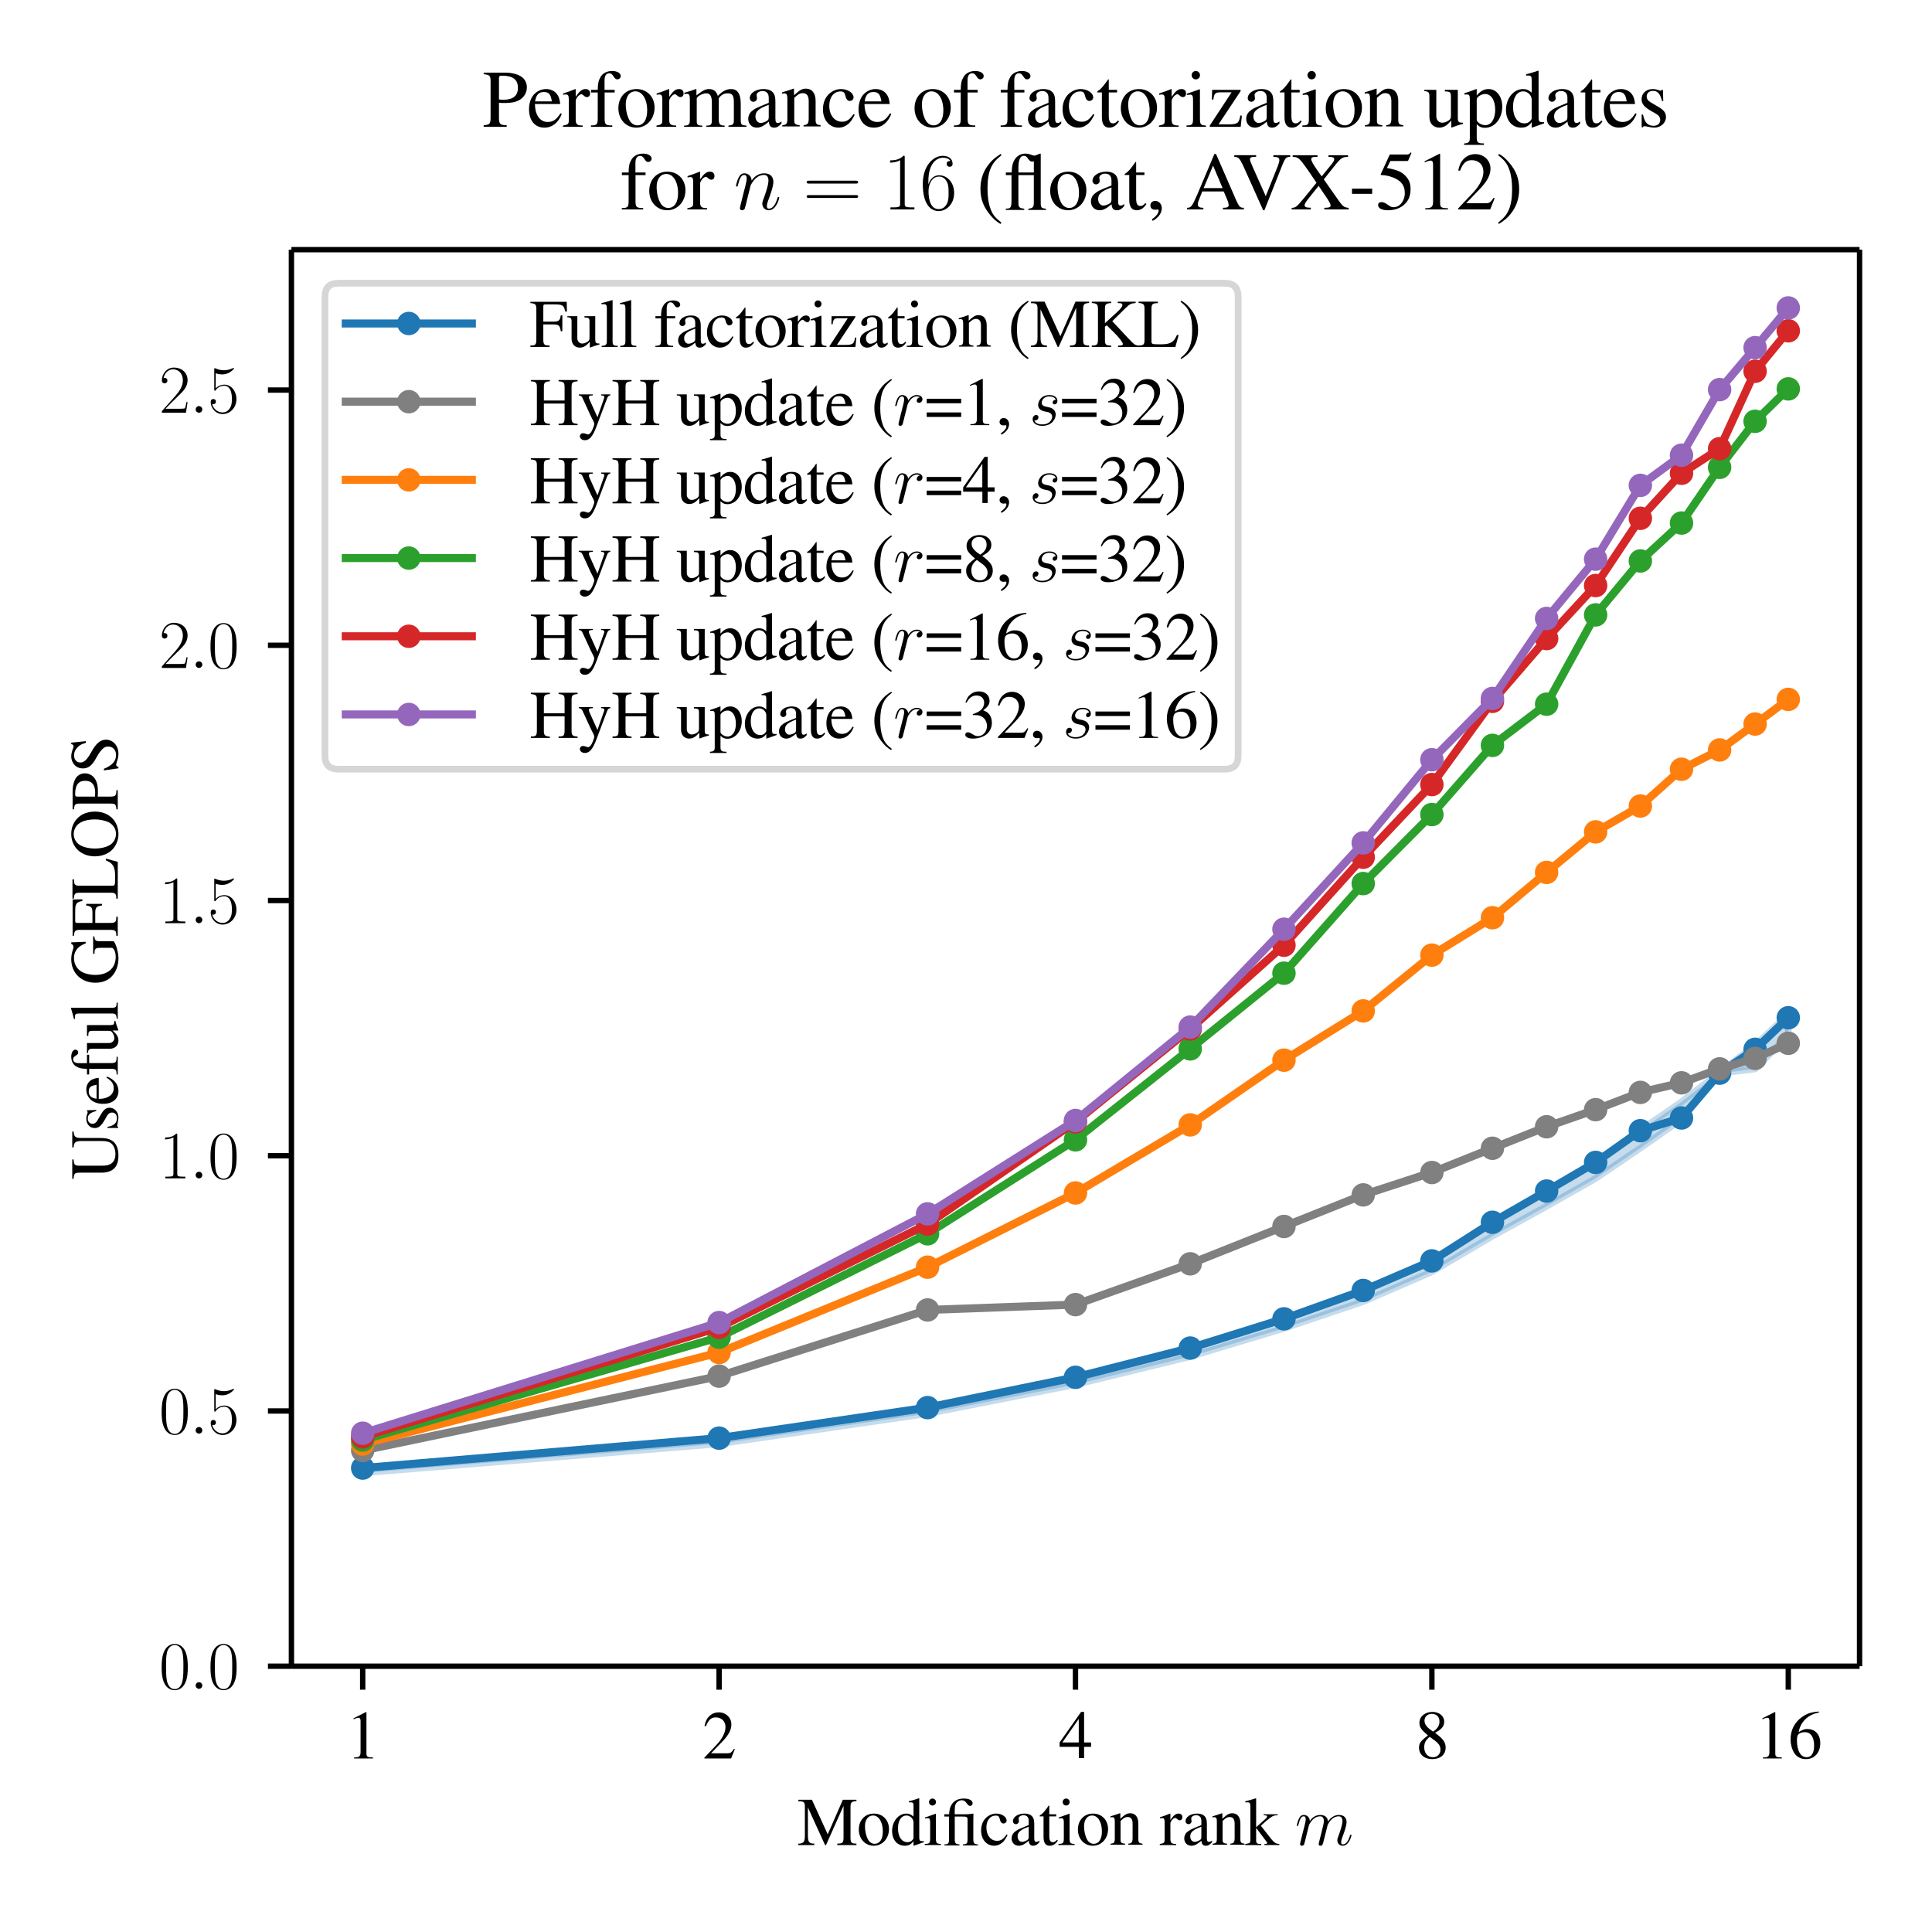 <?xml version="1.0" encoding="UTF-8"?>
<!DOCTYPE svg  PUBLIC '-//W3C//DTD SVG 1.1//EN'  'http://www.w3.org/Graphics/SVG/1.1/DTD/svg11.dtd'>
<svg width="288pt" height="288pt" version="1.1" viewBox="0 0 288 288" xmlns="http://www.w3.org/2000/svg" xmlns:xlink="http://www.w3.org/1999/xlink">
<defs>
<style type="text/css">*{stroke-linejoin: round; stroke-linecap: butt}</style>
</defs>
<path d="m0 288h288v-288h-288z" fill="#fff"/>
<path d="m43.441 248.38h233.76v-211.16h-233.76z" fill="#fff"/>
<defs>
<path id="av" d="m54.067-68.439v-0.76l53.127-4.438 31.077-4.562 22.05-4.534 17.103-4.331 13.974-4.416 11.815-4.261 10.235-4.329 9.028-5.866 8.075-4.595 7.305-4.296 6.669-4.689 6.135-4.241 5.68-4.382 5.288-4.043 4.947-4.59v3.109l-4.947 5.008-5.288 0.64-5.68 6.869-6.135 4.293-6.669 4.521-7.305 4.15-8.075 4.447-9.028 5.321-10.235 4.438-11.815 3.987-13.974 4.211-17.103 4.174-22.05 4.328-31.077 4.506-53.127 4.33z" stroke="#1f77b4" stroke-opacity=".25"/>
</defs>
<g clip-path="url(#h)">
<use y="288" fill="#1f77b4" fill-opacity=".25" stroke="#1f77b4" stroke-opacity=".25" xlink:href="#av"/>
</g>
<defs>
<path id="aa" d="m0 0v3.5" stroke="#000" stroke-width=".8"/>
</defs>
<use x="54.067" y="248.377" stroke="#000000" stroke-width=".8" xlink:href="#aa"/>
<g transform="translate(51.576 262.13) scale(.1 -.1)">
<defs>
<path id="x" transform="scale(.016)" d="m1862 4339-1152-582v-90c77 32 148 58 173 71 115 45 224 70 288 70 135 0 192-97 192-303v-2913c0-213-51-360-153-419-96-57-186-77-455-77v-96h1767v96c-506 0-608 64-608 374v3857l-52 12z"/>
</defs>
<use transform="scale(.996)" xlink:href="#x"/>
</g>
<use x="107.194" y="248.377" stroke="#000000" stroke-width=".8" xlink:href="#aa"/>
<g transform="translate(104.7 262.13) scale(.1 -.1)">
<defs>
<path id="p" transform="scale(.016)" d="m3040 875-83 32c-237-363-320-421-608-421h-1530l1075 1123c570 593 820 1078 820 1576 0 638-519 1128-1184 1128-352 0-685-140-922-395-205-218-301-422-410-875l135-32c256 625 486 829 928 829 537 0 902-364 902-900 0-497-294-1090-832-1658l-1139-1205v-77h2496l352 875z"/>
</defs>
<use transform="scale(.996)" xlink:href="#p"/>
</g>
<use x="160.321" y="248.377" stroke="#000000" stroke-width=".8" xlink:href="#aa"/>
<g transform="translate(157.83 262.13) scale(.1 -.1)">
<defs>
<path id="at" transform="scale(.016)" d="m3021 1497h-653v2855h-282l-2009-2855v-409h1798v-1056h493v1056h653v409zm-1152 0h-1536l1536 2201v-2201z"/>
</defs>
<use transform="scale(.996)" xlink:href="#at"/>
</g>
<use x="213.448" y="248.377" stroke="#000000" stroke-width=".8" xlink:href="#aa"/>
<g transform="translate(210.96 262.13) scale(.1 -.1)">
<defs>
<path id="as" transform="scale(.016)" d="m1856 2400c634 340 858 608 858 1044 0 524-461 908-1101 908-698 0-1216-428-1216-1011 0-416 121-601 793-1190-691-525-832-723-832-1159 0-620 506-1056 1229-1056 768 0 1261 423 1261 1082 0 493-218 806-992 1382zm-115-659c467-333 621-563 621-921 0-416-288-704-704-704-487 0-813 371-813 928 0 409 141 678 512 979l384-282zm-71 775c-569 371-800 665-800 1024 0 371 288 633 692 633 435 0 710-281 710-723 0-365-179-653-544-896-32-19-32-19-58-38z"/>
</defs>
<use transform="scale(.996)" xlink:href="#as"/>
</g>
<use x="266.575" y="248.377" stroke="#000000" stroke-width=".8" xlink:href="#aa"/>
<g transform="translate(261.59 262.13) scale(.1 -.1)">
<defs>
<path id="aj" transform="scale(.016)" d="m2854 4391c-729-64-1100-186-1568-512-691-493-1068-1223-1068-2077 0-554 172-1114 448-1432 243-281 588-434 985-434 794 0 1344 605 1344 1485 0 815-467 1331-1203 1331-282 0-416-45-819-288 173 967 889 1658 1894 1824l-13 103zm-1305-1933c550 0 870-458 870-1254 0-700-249-1088-697-1088-564 0-909 598-909 1584 0 325 51 503 179 599 134 101 333 159 557 159z"/>
</defs>
<use transform="scale(.996)" xlink:href="#x"/>
<use transform="translate(49.813) scale(.996)" xlink:href="#aj"/>
</g>
<g transform="translate(118.87 275.04) scale(.1 -.1)">
<defs>
<path id="ap" transform="scale(.016)" d="m4314 3667v-2916c0-534-77-617-583-617v-134h1792v134c-467 0-557 89-557 547v2855c0 457 84 541 557 579v122h-1273l-1415-3233-1478 3233h-1267v-141c524 0 608-77 608-546v-2607c0-661-90-784-621-822v-121h1504v134c-493 0-602 148-602 797v2589l1607-3520h89l1639 3667z"/>
<path id="j" transform="scale(.016)" d="m1600 2944c-832 0-1414-614-1414-1498 0-864 595-1510 1401-1510 807 0 1421 678 1421 1562 0 838-589 1446-1408 1446zm-83-179c537 0 915-615 915-1491 0-724-288-1159-768-1159-250 0-486 154-621 410-179 333-281 781-281 1235 0 608 300 1005 755 1005z"/>
<path id="o" transform="scale(.016)" d="m2202-64 940 333v96h-147c-230 0-281 70-281 366v3633l-32 13c-308-109-532-173-941-281v-102c51 6 89 6 141 6 236 0 294-64 294-328v-1003c-243 205-416 275-672 275-736 0-1331-723-1331-1632 0-819 480-1376 1184-1376 358 0 601 128 819 429v-410l26-19zm-26 717c0-45-45-122-109-192-115-128-275-192-461-192-531 0-883 512-883 1299 0 723 314 1197 800 1197 339 0 653-301 653-640v-1472z"/>
<path id="v" transform="scale(.016)" d="m1120 2929-992-350v-95l51 6c77 12 160 19 218 19 153 0 211-103 211-384v-1485c0-461-64-531-506-531v-109h1517v96c-422 32-473 95-473 554v2260l-26 19zm-301 1423c-173 0-320-147-320-326s141-327 320-327c186 0 333 141 333 327 0 179-147 326-333 326z"/>
<path id="bj" transform="scale(.016)" d="m198 2669h436v-2103c0-418-71-502-429-502v-102h1408v96c-359 26-442 117-442 474v2137h551c614 0 646-19 646-364v-1714c0-442-45-501-442-533v-96h1408v96c-358 32-428 117-428 532v1699c0 142 0 292 12 635l-25 19c-282-44-467-63-723-63h-1005v271c0 278 19 473 51 581 90 271 339 460 627 460 179 0 301-82 455-297 121-169 204-232 313-232 135 0 231 107 231 246 0 266-320 443-813 443-487 0-858-164-1088-474-192-259-263-493-301-998h-442v-211z"/>
<path id="ah" transform="scale(.016)" d="m2547 998c-307-448-537-601-902-601-583 0-992 512-992 1248 0 659 352 1113 870 1113 231 0 314-70 378-307l38-141c51-179 167-294 301-294 166 0 307 122 307 269 0 358-448 659-985 659-314 0-640-128-903-358-320-282-499-717-499-1223 0-832 506-1427 1216-1427 288 0 544 102 774 301 173 153 295 326 487 704l-90 57z"/>
<path id="g" transform="scale(.016)" d="m2829 423c-109-90-186-122-282-122-147 0-192 89-192 371v1248c0 333-32 518-128 672-141 230-416 352-793 352-602 0-1076-314-1076-717 0-147 128-275 276-275 153 0 288 128 288 269 0 25-7 57-13 102-13 58-19 109-19 154 0 173 204 313 460 313 314 0 487-185 487-531v-390c-986-397-1095-448-1370-691-141-128-230-346-230-557 0-403 281-685 672-685 281 0 544 134 934 467 32-333 147-467 410-467 217 0 352 77 576 320v167zm-992 360c0-199-32-257-167-334-153-90-332-148-467-148-224 0-403 219-403 495v26c0 379 262 611 1037 893v-932z"/>
<path id="i" transform="scale(.016)" d="m1632 2880h-646v742c0 64-7 84-45 84-45-58-83-116-128-180-243-352-519-659-621-685-70-47-109-93-109-126 0-20 7-33 26-33h339v-1931c0-539 192-815 570-815 313 0 556 154 768 487l-84 70c-134-160-243-224-384-224-236 0-332 174-332 578v1835h646v198z"/>
<path id="ac" transform="scale(.016)" d="m102 2579c39 19 103 26 173 26 179 0 237-96 237-410v-1587c0-365-70-454-397-480v-96h1357v96c-326 26-422 102-422 333v1798c307 288 448 365 659 365 313 0 467-198 467-621v-1337c0-404-83-512-403-538v-96h1331v96c-314 32-390 109-390 422v1466c0 602-282 960-756 960-294 0-492-109-928-518v505l-44 13c-314-115-532-186-884-288v-109z"/>
<path id="t" transform="scale(.016)" d="m45 2496c89 19 147 26 224 26 160 0 217-103 217-384v-1600c0-320-44-365-454-442v-96h1536v102c-435 0-544 97-544 463v1448c0 206 275 528 448 528 38 0 96-32 166-96 103-90 173-128 256-128 154 0 250 109 250 288 0 211-134 339-352 339-269 0-454-147-768-601v588l-32 13c-339-141-570-223-947-345v-103z"/>
<path id="ax" transform="scale(.016)" d="m45 3987c83 7 141 13 205 13 211 0 275-83 275-390v-3085c0-333-19-352-480-429v-96h1497v102h-128c-256 0-352 91-352 317v1187l896-1191 20-26c12-19 25-38 44-58 52-64 71-102 71-133 0-58-58-96-135-96h-121v-102h1395v102c-282 0-480 123-749 451l-979 1252 186 173c454 422 851 716 1036 768 96 25 186 38 295 38h51v96h-1306v-96c250 0 320-26 320-115 0-51-57-141-147-218l-877-781v2688l-25 13c-243-77-429-128-800-230l-192-51v-103z"/>
<path id="bn" transform="scale(.016)" d="m1318 1871c13 39 173 358 410 562 166 153 384 256 634 256 256 0 345-192 345-447 0-39 0-166-77-467l-160-657c-51-192-172-665-185-735-26-96-64-262-64-287 0-90 70-160 166-160 192 0 224 147 282 377l384 1526c13 51 345 850 1049 850 256 0 346-192 346-447 0-358-250-1054-390-1437-58-154-90-237-90-352 0-287 198-517 506-517 595 0 819 939 819 977 0 32-26 58-64 58-58 0-64-19-96-128-147-511-384-779-640-779-64 0-167 0-167 205 0 167 77 371 103 441 115 308 403 1063 403 1435 0 383-224 671-710 671-429 0-775-242-1031-619-19 345-230 619-710 619-570 0-871-401-986-561-19 363-281 561-563 561-186 0-333-89-454-332-116-230-205-619-205-645 0-25 25-57 70-57 51 0 58 6 96 153 96 377 218 754 474 754 147 0 198-103 198-294 0-141-64-390-109-588l-179-689c-25-122-96-409-128-524-45-166-115-466-115-498 0-90 70-160 166-160 77 0 167 38 218 134 13 32 70 256 102 383l141 575 211 843z"/>
</defs>
<use transform="scale(.996)" xlink:href="#ap"/>
<use transform="translate(88.567) scale(.996)" xlink:href="#j"/>
<use transform="translate(138.38) scale(.996)" xlink:href="#o"/>
<use transform="translate(188.19) scale(.996)" xlink:href="#v"/>
<use transform="translate(215.89) scale(.996)" xlink:href="#bj"/>
<use transform="translate(271.28) scale(.996)" xlink:href="#ah"/>
<use transform="translate(315.51) scale(.996)" xlink:href="#g"/>
<use transform="translate(359.75) scale(.996)" xlink:href="#i"/>
<use transform="translate(387.44) scale(.996)" xlink:href="#v"/>
<use transform="translate(415.14) scale(.996)" xlink:href="#j"/>
<use transform="translate(464.95) scale(.996)" xlink:href="#ac"/>
<use transform="translate(539.67) scale(.996)" xlink:href="#t"/>
<use transform="translate(572.85) scale(.996)" xlink:href="#g"/>
<use transform="translate(617.08) scale(.996)" xlink:href="#ac"/>
<use transform="translate(666.89) scale(.996)" xlink:href="#ax"/>
<use transform="translate(741.61) scale(.996)" xlink:href="#bn"/>
</g>
<defs>
<path id="s" d="m0 0h-3.5" stroke="#000" stroke-width=".8"/>
</defs>
<use x="43.441" y="248.377" stroke="#000000" stroke-width=".8" xlink:href="#s"/>
<g transform="translate(23.711 251.75) scale(.1 -.1)">
<defs>
<path id="ae" transform="scale(.016)" d="m2688 2025c0 391-6 1055-275 1566-237 448-615 607-947 607-308 0-698-140-941-601-256-479-282-1073-282-1572 0-364 7-919 205-1406 275-658 768-747 1018-747 294 0 742 121 1004 728 192 442 218 959 218 1425zm-1222-2051c-410 0-653 351-743 838-70 376-70 926-70 1284 0 492 0 901 83 1291 122 542 480 709 730 709 262 0 601-173 723-696 83-364 89-793 89-1304 0-416 0-927-76-1304-135-697-512-818-736-818z"/>
<path id="z" transform="scale(.016)" d="m1178 307c0 185-154 312-308 312-185 0-313-153-313-306 0-185 153-313 307-313 186 0 314 153 314 307z"/>
</defs>
<use transform="scale(.996)" xlink:href="#ae"/>
<use transform="translate(45.69) scale(.996)" xlink:href="#z"/>
<use transform="translate(72.788) scale(.996)" xlink:href="#ae"/>
</g>
<use x="43.441" y="210.331" stroke="#000000" stroke-width=".8" xlink:href="#s"/>
<g transform="translate(23.711 213.71) scale(.1 -.1)">
<defs>
<path id="ak" transform="scale(.016)" d="m730 3692c64-26 326-108 595-108 595 0 921 327 1107 516 0 57 0 92-38 92-7 0-20 0-71-29-224-105-486-190-806-190-192 0-480 26-794 166-70 32-83 32-89 32-32 0-39-7-39-134v-1834c0-114 0-146 64-146 32 0 45 13 77 57 205 287 486 408 806 408 224 0 704-140 704-1233 0-204 0-574-192-868-160-262-409-396-684-396-423 0-852 295-967 789 26-7 77-19 103-19 83 0 243 45 243 243 0 172-122 242-243 242-148 0-244-90-244-269 0-557 442-1139 1120-1139 660 0 1287 568 1287 1392 0 766-499 1360-1120 1360-327 0-602-121-819-350v1418z"/>
</defs>
<use transform="scale(.996)" xlink:href="#ae"/>
<use transform="translate(45.69) scale(.996)" xlink:href="#z"/>
<use transform="translate(72.788) scale(.996)" xlink:href="#ak"/>
</g>
<use x="43.441" y="172.285" stroke="#000000" stroke-width=".8" xlink:href="#s"/>
<g transform="translate(23.711 175.66) scale(.1 -.1)">
<defs>
<path id="al" transform="scale(.016)" d="m1702 4058c0 134-6 134-96 134-249-276-627-365-985-365-19 0-51 0-58-19-6-13-6-26-6-160 198 0 531 38 787 191v-3378c0-225-13-301-563-301h-192v-160h934 935v160h-192c-551 0-564 70-564 298v3600z"/>
</defs>
<use transform="scale(.996)" xlink:href="#al"/>
<use transform="translate(45.69) scale(.996)" xlink:href="#z"/>
<use transform="translate(72.788) scale(.996)" xlink:href="#ae"/>
</g>
<use x="43.441" y="134.238" stroke="#000000" stroke-width=".8" xlink:href="#s"/>
<g transform="translate(23.711 137.62) scale(.1 -.1)">
<use transform="scale(.996)" xlink:href="#al"/>
<use transform="translate(45.69) scale(.996)" xlink:href="#z"/>
<use transform="translate(72.788) scale(.996)" xlink:href="#ak"/>
</g>
<use x="43.441" y="96.192" stroke="#000000" stroke-width=".8" xlink:href="#s"/>
<g transform="translate(23.711 99.569) scale(.1 -.1)">
<defs>
<path id="au" transform="scale(.016)" d="m2669 989h-115c-64-453-116-530-141-569-32-51-493-51-583-51h-1228c230 250 678 703 1222 1228 390 370 845 805 845 1438 0 755-602 1189-1274 1189-704 0-1133-620-1133-1194 0-250 186-282 263-282 64 0 256 39 256 262 0 197-167 254-256 254-39 0-77-6-103-19 122 545 493 813 884 813 556 0 921-441 921-1023 0-556-326-1035-691-1451l-1274-1438v-146h2253l154 989z"/>
</defs>
<use transform="scale(.996)" xlink:href="#au"/>
<use transform="translate(45.69) scale(.996)" xlink:href="#z"/>
<use transform="translate(72.788) scale(.996)" xlink:href="#ae"/>
</g>
<use x="43.441" y="58.146" stroke="#000000" stroke-width=".8" xlink:href="#s"/>
<g transform="translate(23.711 61.523) scale(.1 -.1)">
<use transform="scale(.996)" xlink:href="#au"/>
<use transform="translate(45.69) scale(.996)" xlink:href="#z"/>
<use transform="translate(72.788) scale(.996)" xlink:href="#ak"/>
</g>
<g transform="translate(17.555 175.87) rotate(-90) scale(.1 -.1)">
<defs>
<path id="ba" transform="scale(.016)" d="m3910 3317c0 652 77 754 602 818v121h-1485v-121c499-38 602-179 602-818v-1725c0-434-45-677-147-869-173-307-583-505-1063-505-454 0-768 154-941 453-115 205-160 442-160 844v2045c0 460 71 530 583 575v121h-1811v-121c505-38 576-109 576-575v-1994c0-1106 518-1630 1606-1630 698 0 1178 224 1427 659 154 268 211 562 211 1055v1667z"/>
<path id="an" transform="scale(.016)" d="m2016 2010-26 870h-70l-13-13c-57-45-64-51-89-51-39 0-103 13-173 45-141 54-282 83-448 83-506 0-871-328-871-790 0-358 205-615 749-923l371-211c224-128 333-283 333-481 0-283-205-462-531-462-218 0-416 82-538 221-134 157-192 302-275 662h-102v-999h83c45 72 70 87 147 87 58 0 147-13 295-50 179-37 352-62 467-62 493 0 902 372 902 821 0 320-153 532-537 763l-692 410c-179 103-275 264-275 437 0 257 199 436 493 436 365 0 557-220 704-793h96z"/>
<path id="m" transform="scale(.016)" d="m2611 1053c-307-489-582-675-992-675-365 0-640 186-825 552-116 244-160 456-173 849h1971c-51 414-115 598-275 802-192 230-487 363-819 363-320 0-621-115-864-333-301-262-474-717-474-1241 0-884 461-1434 1197-1434 608 0 1088 379 1357 1072l-103 45zm-1977 931c70 495 288 730 678 730s544-179 627-730h-1305z"/>
<path id="w" transform="scale(.016)" d="m1978 2880h-788v731c0 367 122 562 365 562 135 0 224-63 339-246 103-164 180-227 288-227 148 0 269 114 269 259 0 229-281 393-665 393-397 0-736-171-903-461-166-278-217-506-224-1011h-525v-205h525v-2019c0-471-70-547-531-547v-109h1664v109c-525 0-595 71-595 552v2014h781v205z"/>
<path id="n" transform="scale(.016)" d="m3066 320h-32c-295 0-365 70-365 365v2195h-1011v-122c396 0 473-64 473-383v-1500c0-178-32-268-121-338-173-140-372-217-564-217-249 0-454 217-454 485v2075h-934v-102c307 0 396-96 396-391v-1617c0-507 308-834 775-834 237 0 486 102 659 275l275 275v-531l26-13c320 128 550 199 877 288v90z"/>
<path id="ai" transform="scale(.016)" d="m122 4e3h38 198c205 0 269-90 269-390v-3053c0-346-89-429-493-461v-96h1511v109c-403 0-480 64-480 419v3843l-26 13c-333-109-576-173-1017-281v-103z"/>
<path id="be" transform="scale(.016)" d="m4538 2304h-1632v-128c275 0 352-19 428-71 96-58 135-207 135-484v-1047c0-207-391-382-851-382-1044 0-1684 730-1684 1920 0 602 180 1184 461 1498 282 314 679 486 1114 486 358 0 672-121 921-352 192-179 295-352 455-742h147l-51 1350h-141c-38-121-154-211-288-211-64 0-166 19-282 64-288 96-582 147-870 147-1280 0-2195-940-2195-2246 0-627 173-1107 531-1485 429-441 1043-685 1747-685 551 0 1351 224 1607 449v1309c0 379 76 463 448 495v115z"/>
<path id="ar" transform="scale(.016)" d="m3066 1472v1485h-148c-76-496-192-589-704-589h-928v1398c0 177 32 215 205 215h871c723 0 864-95 972-667h160l-19 910h-3398v-122c473-38 557-128 557-577v-2776c0-532-71-615-557-615v-134h1792v134c-493 0-583 91-583 558v1414h928c519 0 628-99 704-634h148z"/>
<path id="aq" transform="scale(.016)" d="m3667 1114c-109-244-198-391-294-500-224-249-576-364-1107-364h-429c-467 0-551 38-551 263v3037c0 457 90 546 596 546v141h-1805v-122c473-38 557-129 557-579v-2855c0-451-90-547-557-547v-134h3443l307 1114h-160z"/>
<path id="bc" transform="scale(.016)" d="m2310 4352c-1222 0-2092-921-2092-2208 0-601 204-1184 550-1555 371-403 941-653 1504-653 1261 0 2131 896 2131 2183 0 633-185 1177-537 1561-404 442-941 672-1556 672zm0-230c295 0 589-115 820-320 345-314 544-915 544-1677 0-377-84-819-212-1152-57-160-166-320-313-467-224-224-512-339-851-339-295 0-583 115-807 313-333 295-544 941-544 1652 0 652 179 1273 448 1574 250 275 563 416 915 416z"/>
<path id="ao" transform="scale(.016)" d="m1293 1875c166-19 275-19 441-19 500 0 845 63 1120 216 384 202 615 588 615 1006 0 266-90 506-263 690-256 279-812 456-1414 456h-1690v-122c474-51 538-115 538-574v-2762c0-536-51-600-538-644v-122h1792v128c-505 0-601 90-601 565v1182zm0 1897c0 171 45 215 217 215 864 0 1261-297 1261-947 0-612-377-928-1113-928-128 0-218 7-365 19v1641z"/>
<path id="bb" transform="scale(.016)" d="m2861 4352h-135c-25-147-96-217-204-217-64 0-173 25-282 77-237 89-474 140-678 140-276 0-557-108-768-294-224-199-340-468-340-802 0-513 282-871 999-1250 461-243 793-507 953-750 58-83 90-218 90-372 0-430-320-724-787-724-570 0-973 353-1293 1136h-147l192-1360h141c6 121 83 211 179 211 70 0 179-25 301-68 243-93 499-143 755-143 736 0 1305 506 1305 1165 0 525-352 941-1196 1395-672 372-941 653-941 999 0 352 269 595 665 595 288 0 557-122 781-352 199-205 288-371 391-749h160l-141 1363z"/>
</defs>
<use transform="scale(.996)" xlink:href="#ba"/>
<use transform="translate(71.93) scale(.996)" xlink:href="#an"/>
<use transform="translate(110.68) scale(.996)" xlink:href="#m"/>
<use transform="translate(154.92) scale(.996)" xlink:href="#w"/>
<use transform="translate(188.09) scale(.996)" xlink:href="#n"/>
<use transform="translate(237.91) scale(.996)" xlink:href="#ai"/>
<use transform="translate(290.51) scale(.996)" xlink:href="#be"/>
<use transform="translate(362.44) scale(.996)" xlink:href="#ar"/>
<use transform="translate(417.83) scale(.996)" xlink:href="#aq"/>
<use transform="translate(478.7) scale(.996)" xlink:href="#bc"/>
<use transform="translate(550.63) scale(.996)" xlink:href="#ao"/>
<use transform="translate(606.02) scale(.996)" xlink:href="#bb"/>
</g>
<path d="m54.067 218.84 53.127-4.461 31.077-4.551 22.05-4.515 17.103-4.36 13.974-4.355 11.815-4.23 10.235-4.41 9.028-5.756 8.075-4.656 7.305-4.269 6.669-4.726 6.135-1.899 5.68-6.68 5.288-3.553 4.947-4.705" clip-path="url(#h)" fill="none" stroke="#1f77b4" stroke-linecap="square" stroke-width="1.2"/>
<defs>
<path id="f" d="m0 1.25c0.332 0 0.649-0.132 0.884-0.366 0.234-0.234 0.366-0.552 0.366-0.884s-0.132-0.649-0.366-0.884c-0.234-0.234-0.552-0.366-0.884-0.366s-0.649 0.132-0.884 0.366c-0.234 0.234-0.366 0.552-0.366 0.884s0.132 0.649 0.366 0.884c0.234 0.234 0.552 0.366 0.884 0.366z" stroke="#1f77b4"/>
</defs>
<g clip-path="url(#h)" fill="#1f77b4" stroke="#1f77b4">
<use x="54.067" y="218.841" xlink:href="#f"/>
<use x="107.194" y="214.38" xlink:href="#f"/>
<use x="138.271" y="209.829" xlink:href="#f"/>
<use x="160.321" y="205.314" xlink:href="#f"/>
<use x="177.424" y="200.954" xlink:href="#f"/>
<use x="191.398" y="196.598" xlink:href="#f"/>
<use x="203.213" y="192.368" xlink:href="#f"/>
<use x="213.448" y="187.958" xlink:href="#f"/>
<use x="222.475" y="182.202" xlink:href="#f"/>
<use x="230.551" y="177.546" xlink:href="#f"/>
<use x="237.856" y="173.277" xlink:href="#f"/>
<use x="244.525" y="168.551" xlink:href="#f"/>
<use x="250.66" y="166.652" xlink:href="#f"/>
<use x="256.34" y="159.972" xlink:href="#f"/>
<use x="261.628" y="156.42" xlink:href="#f"/>
<use x="266.575" y="151.715" xlink:href="#f"/>
</g>
<path d="m54.067 216.22 53.127-11.088 31.077-9.864 22.05-0.796 17.103-6.083 13.974-5.565 11.815-4.708 10.235-3.337 9.028-3.613 8.075-3.207 7.305-2.548 6.669-2.572 6.135-1.429 5.68-2.082 5.288-1.56 4.947-2.252" clip-path="url(#h)" fill="none" stroke="#808080" stroke-linecap="square" stroke-width="1.2"/>
<defs>
<path id="c" d="m0 1.25c0.332 0 0.649-0.132 0.884-0.366 0.234-0.234 0.366-0.552 0.366-0.884s-0.132-0.649-0.366-0.884c-0.234-0.234-0.552-0.366-0.884-0.366s-0.649 0.132-0.884 0.366c-0.234 0.234-0.366 0.552-0.366 0.884s0.132 0.649 0.366 0.884c0.234 0.234 0.552 0.366 0.884 0.366z" stroke="#808080"/>
</defs>
<g clip-path="url(#h)" fill="#808080" stroke="#808080">
<use x="54.067" y="216.223" xlink:href="#c"/>
<use x="107.194" y="205.135" xlink:href="#c"/>
<use x="138.271" y="195.271" xlink:href="#c"/>
<use x="160.321" y="194.476" xlink:href="#c"/>
<use x="177.424" y="188.393" xlink:href="#c"/>
<use x="191.398" y="182.828" xlink:href="#c"/>
<use x="203.213" y="178.12" xlink:href="#c"/>
<use x="213.448" y="174.783" xlink:href="#c"/>
<use x="222.475" y="171.17" xlink:href="#c"/>
<use x="230.551" y="167.963" xlink:href="#c"/>
<use x="237.856" y="165.414" xlink:href="#c"/>
<use x="244.525" y="162.843" xlink:href="#c"/>
<use x="250.66" y="161.414" xlink:href="#c"/>
<use x="256.34" y="159.332" xlink:href="#c"/>
<use x="261.628" y="157.772" xlink:href="#c"/>
<use x="266.575" y="155.52" xlink:href="#c"/>
</g>
<path d="m54.067 215.26 53.127-13.641 31.077-12.72 22.05-11.066 17.103-10.147 13.974-9.649 11.815-7.339 10.235-8.32 9.028-5.573 8.075-6.755 7.305-6.044 6.669-3.851 6.135-5.482 5.68-2.878 5.288-3.86 4.947-3.677" clip-path="url(#h)" fill="none" stroke="#ff7f0e" stroke-linecap="square" stroke-width="1.2"/>
<defs>
<path id="b" d="m0 1.25c0.332 0 0.649-0.132 0.884-0.366 0.234-0.234 0.366-0.552 0.366-0.884s-0.132-0.649-0.366-0.884c-0.234-0.234-0.552-0.366-0.884-0.366s-0.649 0.132-0.884 0.366c-0.234 0.234-0.366 0.552-0.366 0.884s0.132 0.649 0.366 0.884c0.234 0.234 0.552 0.366 0.884 0.366z" stroke="#ff7f0e"/>
</defs>
<g clip-path="url(#h)" fill="#ff7f0e" stroke="#ff7f0e">
<use x="54.067" y="215.258" xlink:href="#b"/>
<use x="107.194" y="201.617" xlink:href="#b"/>
<use x="138.271" y="188.897" xlink:href="#b"/>
<use x="160.321" y="177.831" xlink:href="#b"/>
<use x="177.424" y="167.683" xlink:href="#b"/>
<use x="191.398" y="158.035" xlink:href="#b"/>
<use x="203.213" y="150.696" xlink:href="#b"/>
<use x="213.448" y="142.376" xlink:href="#b"/>
<use x="222.475" y="136.803" xlink:href="#b"/>
<use x="230.551" y="130.047" xlink:href="#b"/>
<use x="237.856" y="124.003" xlink:href="#b"/>
<use x="244.525" y="120.152" xlink:href="#b"/>
<use x="250.66" y="114.67" xlink:href="#b"/>
<use x="256.34" y="111.792" xlink:href="#b"/>
<use x="261.628" y="107.932" xlink:href="#b"/>
<use x="266.575" y="104.255" xlink:href="#b"/>
</g>
<path d="m54.067 214.66 53.127-15.322 31.077-15.424 22.05-14.003 17.103-13.56 13.974-11.286 11.815-13.358 10.235-10.291 9.028-10.309 8.075-6.141 7.305-13.309 6.669-8.042 6.135-5.655 5.68-8.3 5.288-6.862 4.947-4.834" clip-path="url(#h)" fill="none" stroke="#2ca02c" stroke-linecap="square" stroke-width="1.2"/>
<defs>
<path id="e" d="m0 1.25c0.332 0 0.649-0.132 0.884-0.366 0.234-0.234 0.366-0.552 0.366-0.884s-0.132-0.649-0.366-0.884c-0.234-0.234-0.552-0.366-0.884-0.366s-0.649 0.132-0.884 0.366c-0.234 0.234-0.366 0.552-0.366 0.884s0.132 0.649 0.366 0.884c0.234 0.234 0.552 0.366 0.884 0.366z" stroke="#2ca02c"/>
</defs>
<g clip-path="url(#h)" fill="#2ca02c" stroke="#2ca02c">
<use x="54.067" y="214.664" xlink:href="#e"/>
<use x="107.194" y="199.342" xlink:href="#e"/>
<use x="138.271" y="183.919" xlink:href="#e"/>
<use x="160.321" y="169.916" xlink:href="#e"/>
<use x="177.424" y="156.356" xlink:href="#e"/>
<use x="191.398" y="145.07" xlink:href="#e"/>
<use x="203.213" y="131.712" xlink:href="#e"/>
<use x="213.448" y="121.421" xlink:href="#e"/>
<use x="222.475" y="111.112" xlink:href="#e"/>
<use x="230.551" y="104.971" xlink:href="#e"/>
<use x="237.856" y="91.662" xlink:href="#e"/>
<use x="244.525" y="83.62" xlink:href="#e"/>
<use x="250.66" y="77.965" xlink:href="#e"/>
<use x="256.34" y="69.666" xlink:href="#e"/>
<use x="261.628" y="62.803" xlink:href="#e"/>
<use x="266.575" y="57.969" xlink:href="#e"/>
</g>
<path d="m54.067 214.2 53.127-16.336 31.077-15.383 22.05-15.245 17.103-13.844 13.974-12.489 11.815-13.119 10.235-10.832 9.028-12.406 8.075-9.357 7.305-7.904 6.669-10.022 6.135-6.712 5.68-3.664 5.288-11.542 4.947-6.031" clip-path="url(#h)" fill="none" stroke="#d62728" stroke-linecap="square" stroke-width="1.2"/>
<defs>
<path id="a" d="m0 1.25c0.332 0 0.649-0.132 0.884-0.366 0.234-0.234 0.366-0.552 0.366-0.884s-0.132-0.649-0.366-0.884c-0.234-0.234-0.552-0.366-0.884-0.366s-0.649 0.132-0.884 0.366c-0.234 0.234-0.366 0.552-0.366 0.884s0.132 0.649 0.366 0.884c0.234 0.234 0.552 0.366 0.884 0.366z" stroke="#d62728"/>
</defs>
<g clip-path="url(#h)" fill="#d62728" stroke="#d62728">
<use x="54.067" y="214.198" xlink:href="#a"/>
<use x="107.194" y="197.863" xlink:href="#a"/>
<use x="138.271" y="182.48" xlink:href="#a"/>
<use x="160.321" y="167.234" xlink:href="#a"/>
<use x="177.424" y="153.39" xlink:href="#a"/>
<use x="191.398" y="140.901" xlink:href="#a"/>
<use x="203.213" y="127.782" xlink:href="#a"/>
<use x="213.448" y="116.95" xlink:href="#a"/>
<use x="222.475" y="104.544" xlink:href="#a"/>
<use x="230.551" y="95.187" xlink:href="#a"/>
<use x="237.856" y="87.283" xlink:href="#a"/>
<use x="244.525" y="77.261" xlink:href="#a"/>
<use x="250.66" y="70.549" xlink:href="#a"/>
<use x="256.34" y="66.885" xlink:href="#a"/>
<use x="261.628" y="55.343" xlink:href="#a"/>
<use x="266.575" y="49.312" xlink:href="#a"/>
</g>
<path d="m54.067 213.65 53.127-16.495 31.077-16.204 22.05-13.919 17.103-13.925 13.974-14.586 11.815-12.871 10.235-12.396 9.028-9.133 8.075-11.927 7.305-8.837 6.669-11.001 6.135-4.498 5.68-9.777 5.288-6.251 4.947-5.922" clip-path="url(#h)" fill="none" stroke="#9467bd" stroke-linecap="square" stroke-width="1.2"/>
<defs>
<path id="d" d="m0 1.25c0.332 0 0.649-0.132 0.884-0.366 0.234-0.234 0.366-0.552 0.366-0.884s-0.132-0.649-0.366-0.884c-0.234-0.234-0.552-0.366-0.884-0.366s-0.649 0.132-0.884 0.366c-0.234 0.234-0.366 0.552-0.366 0.884s0.132 0.649 0.366 0.884c0.234 0.234 0.552 0.366 0.884 0.366z" stroke="#9467bd"/>
</defs>
<g clip-path="url(#h)" fill="#9467bd" stroke="#9467bd">
<use x="54.067" y="213.646" xlink:href="#d"/>
<use x="107.194" y="197.151" xlink:href="#d"/>
<use x="138.271" y="180.947" xlink:href="#d"/>
<use x="160.321" y="167.028" xlink:href="#d"/>
<use x="177.424" y="153.103" xlink:href="#d"/>
<use x="191.398" y="138.517" xlink:href="#d"/>
<use x="203.213" y="125.646" xlink:href="#d"/>
<use x="213.448" y="113.25" xlink:href="#d"/>
<use x="222.475" y="104.117" xlink:href="#d"/>
<use x="230.551" y="92.19" xlink:href="#d"/>
<use x="237.856" y="83.353" xlink:href="#d"/>
<use x="244.525" y="72.352" xlink:href="#d"/>
<use x="250.66" y="67.854" xlink:href="#d"/>
<use x="256.34" y="58.076" xlink:href="#d"/>
<use x="261.628" y="51.825" xlink:href="#d"/>
<use x="266.575" y="45.903" xlink:href="#d"/>
</g>
<path d="m43.441 248.38v-211.16" fill="none" stroke="#000" stroke-linecap="square" stroke-width=".8"/>
<path d="m277.2 248.38v-211.16" fill="none" stroke="#000" stroke-linecap="square" stroke-width=".8"/>
<path d="m43.441 248.38h233.76" fill="none" stroke="#000" stroke-linecap="square" stroke-width=".8"/>
<path d="m43.441 37.22h233.76" fill="none" stroke="#000" stroke-linecap="square" stroke-width=".8"/>
<g transform="translate(71.907 18.905) scale(.12 -.12)">
<defs>
<path id="aw" transform="scale(.016)" d="m122 2547c83 19 134 26 204 26 167 0 224-103 224-411v-1623c0-347-89-443-448-443v-96h1421v96c-339 0-435 70-435 322v1816c0 12 51 76 96 121 160 147 435 256 659 256 282 0 423-226 423-679v-1404c0-361-71-432-436-432v-96h1434v96c-365 0-461 109-461 507v1618c192 275 403 390 698 390 365 0 480-173 480-704v-1350c0-365-51-416-423-461v-96h1402v96l-166 19c-192 0-276 115-276 365v1322c0 757-249 1142-742 1142-371 0-698-166-1043-537-115 364-333 537-679 537-281 0-460-90-992-493v480l-44 13c-327-122-544-192-896-288v-109z"/>
<path id="am" transform="scale(.016)" d="m2675 864-115 26c-64-320-102-423-186-532-89-108-307-166-633-166h-883l1721 2592v96h-2221l-19-755h115c58 467 154 563 538 563h883l-1702-2592v-96h2413l89 864z"/>
<path id="u" transform="scale(.016)" d="m58 2516c57 6 102 6 160 6 217 0 262-64 262-367v-3010c0-334-70-406-448-444v-109h1549v115c-480 0-563 71-563 477v1015c224-212 377-276 646-276 755 0 1344 720 1344 1652 0 797-448 1369-1069 1369-358 0-640-160-921-506v493l-39 13c-345-134-569-218-921-326v-102zm960-380c0 193 358 424 652 424 474 0 788-489 788-1236 0-713-314-1196-775-1196-301 0-665 231-665 424v1584z"/>
</defs>
<use transform="scale(.996)" xlink:href="#ao"/>
<use transform="translate(55.392) scale(.996)" xlink:href="#m"/>
<use transform="translate(99.625) scale(.996)" xlink:href="#t"/>
<use transform="translate(132.8) scale(.996)" xlink:href="#w"/>
<use transform="translate(165.98) scale(.996)" xlink:href="#j"/>
<use transform="translate(215.79) scale(.996)" xlink:href="#t"/>
<use transform="translate(248.96) scale(.996)" xlink:href="#aw"/>
<use transform="translate(326.47) scale(.996)" xlink:href="#g"/>
<use transform="translate(370.71) scale(.996)" xlink:href="#ac"/>
<use transform="translate(420.52) scale(.996)" xlink:href="#ah"/>
<use transform="translate(464.75) scale(.996)" xlink:href="#m"/>
<use transform="translate(533.89) scale(.996)" xlink:href="#j"/>
<use transform="translate(583.71) scale(.996)" xlink:href="#w"/>
<use transform="translate(641.79) scale(.996)" xlink:href="#w"/>
<use transform="translate(673.97) scale(.996)" xlink:href="#g"/>
<use transform="translate(718.2) scale(.996)" xlink:href="#ah"/>
<use transform="translate(762.43) scale(.996)" xlink:href="#i"/>
<use transform="translate(790.13) scale(.996)" xlink:href="#j"/>
<use transform="translate(839.94) scale(.996)" xlink:href="#t"/>
<use transform="translate(873.12) scale(.996)" xlink:href="#v"/>
<use transform="translate(900.81) scale(.996)" xlink:href="#am"/>
<use transform="translate(945.05) scale(.996)" xlink:href="#g"/>
<use transform="translate(989.28) scale(.996)" xlink:href="#i"/>
<use transform="translate(1017) scale(.996)" xlink:href="#v"/>
<use transform="translate(1044.7) scale(.996)" xlink:href="#j"/>
<use transform="translate(1094.5) scale(.996)" xlink:href="#ac"/>
<use transform="translate(1169.2) scale(.996)" xlink:href="#n"/>
<use transform="translate(1219) scale(.996)" xlink:href="#u"/>
<use transform="translate(1268.8) scale(.996)" xlink:href="#o"/>
<use transform="translate(1318.6) scale(.996)" xlink:href="#g"/>
<use transform="translate(1362.9) scale(.996)" xlink:href="#i"/>
<use transform="translate(1390.6) scale(.996)" xlink:href="#m"/>
<use transform="translate(1434.8) scale(.996)" xlink:href="#an"/>
</g>
<g transform="translate(92.447 31.22) scale(.12 -.12)">
<defs>
<path id="bm" transform="scale(.016)" d="m1318 1871c13 39 173 358 410 562 166 153 384 256 634 256 256 0 345-192 345-447 0-364-262-1092-390-1437-58-154-90-237-90-352 0-287 199-517 506-517 595 0 819 939 819 977 0 32-26 58-64 58-58 0-64-19-96-128-147-524-390-779-640-779-64 0-166 0-166 205 0 160 70 352 108 441 128 353 397 1070 397 1435 0 383-224 671-710 671-570 0-871-401-986-561-19 363-281 561-563 561-205 0-346-121-454-338-116-230-205-613-205-639 0-25 25-57 70-57 51 0 58 6 96 153 103 390 218 754 474 754 147 0 198-103 198-294 0-141-64-390-109-588l-179-689c-25-122-96-409-128-524-45-166-115-466-115-498 0-90 70-160 166-160 77 0 167 38 218 134 13 32 70 256 102 383l141 575 211 843z"/>
<path id="bk" transform="scale(.016)" d="m4115 2017c96 0 192 0 192 108 0 115-109 115-217 115h-3578c-109 0-218 0-218-115 0-108 96-108 192-108h3629zm-25-1121c108 0 217 0 217 115 0 108-96 108-192 108h-3629c-96 0-192 0-192-108 0-115 109-115 218-115h3578z"/>
<path id="bl" transform="scale(.016)" d="m678 2176c0 1514 717 1856 1133 1856 135 0 461-23 589-256-102 0-294 0-294-223 0-172 140-230 230-230 58 0 230 25 230 237 0 394-320 619-761 619-762 0-1562-789-1562-2195 0-1731 723-2112 1235-2112 621 0 1210 555 1210 1411 0 798-518 1379-1171 1379-391 0-679-255-839-702v216zm800-2151c-787 0-787 1175-787 1411 0 460 218 1124 813 1124 109 0 422 0 634-440 115-250 115-511 115-831 0-345 0-599-135-855-140-263-345-409-640-409z"/>
<path id="r" transform="scale(.016)" d="m1888 4326c-474-307-666-473-902-768-455-556-679-1196-679-1945 0-813 237-1440 800-2093 263-307 429-448 762-653l77 103c-512 403-692 627-864 1107-154 429-224 915-224 1555 0 672 83 1197 256 1594 179 396 371 627 832 998l-58 102z"/>
<path id="bh" transform="scale(.016)" d="m205 2675h441v-2038c0-293-38-456-128-515-64-45-128-58-313-58v-102h1433v96c-364 39-454 117-454 416v2201h1203v-2168c0-319-96-423-429-449v-96h1376v96c-345 26-409 90-409 424v3857l-32 13c-51-6-122-32-199-70-121-58-211-90-268-90-32 0-96 19-192 51-180 71-365 109-519 109-301 0-595-151-774-398-192-271-256-518-282-1074h-454v-205zm2182 205h-1203v328c0 656 134 971 416 971 141 0 218-50 333-221 121-176 205-232 352-232 45 0 70 12 102 44v-890z"/>
<path id="y" transform="scale(.016)" d="m531-889c429 211 717 601 717 985 0 320-224 570-512 570-224 0-378-147-378-365 0-205 148-326 378-326 38 0 83 6 122 12 44 13 44 13 51 13 51 0 89-38 89-89 0-205-179-442-524-679l57-121z"/>
<path id="bf" transform="scale(.016)" d="m4518 128c-288 0-352 64-576 539l-1593 3653h-128l-1331-3152c-410-937-487-1040-794-1040v-128h1267v128c-307 0-435 84-435 265 0 77 19 167 51 252l295 756h1676l263-623c77-176 121-344 121-436 0-162-108-214-448-214v-128h1632v128zm-3136 1536 736 1752 743-1752h-1479z"/>
<path id="az" transform="scale(.016)" d="m4461 4231h-1312v-135c352 0 467-70 467-250 0-102-45-274-122-466l-940-2347-967 2166c-211 468-262 615-262 711 0 122 89 186 294 186 26 0 96 0 186 13v122h-1703v-135c314 0 404-89 679-657l1574-3503h96l1421 3585c211 505 282 575 589 575v135z"/>
<path id="ay" transform="scale(.016)" d="m4454 4224h-1523v-128c346 0 448-44 448-192 0-96-70-212-256-442l-723-884-269 377c-390 545-544 821-544 962 0 128 96 179 307 179h180v128h-1933v-128c416 0 531-96 1158-989l698-1027-1005-1232c-570-676-602-702-928-727v-121h1491v134c-371 0-486 51-486 200 0 96 96 257 333 552l761 951 608-897c211-313 327-531 327-627 0-115-103-179-320-179-26 0-96 0-173-13v-121h1901v121c-340 38-436 102-711 472l-1229 1748 935 1174c416 503 544 581 953 581v128z"/>
<path id="bi" transform="scale(.016)" d="m250 1619v-403h1574v403h-1574z"/>
<path id="bg" transform="scale(.016)" d="m1158 3776h1255c102 0 128 13 147 58l243 569-57 45c-96-134-160-166-295-166h-1337l-698-1523c-6-13-6-19-6-32 0-32 25-51 76-51 205 0 461-45 724-129 736-238 1075-637 1075-1273 0-618-391-1101-890-1101-128 0-237 45-429 187-204 148-352 212-486 212-186 0-275-77-275-238 0-244 301-398 781-398 537 0 998 174 1318 502 294 290 429 656 429 1145 0 463-122 759-442 1080-281 284-646 431-1401 566l268 547z"/>
<path id="q" transform="scale(.016)" d="m243-1133c474 307 666 474 903 768 454 557 678 1197 678 1946 0 819-237 1440-800 2093-262 307-429 448-762 652l-76-102c512-403 684-627 864-1107 153-429 224-915 224-1555 0-666-84-1197-256-1588-180-403-372-633-832-1004l57-103z"/>
</defs>
<use transform="scale(.996)" xlink:href="#w"/>
<use transform="translate(33.175) scale(.996)" xlink:href="#j"/>
<use transform="translate(82.988) scale(.996)" xlink:href="#t"/>
<use transform="translate(141.07) scale(.996)" xlink:href="#bm"/>
<use transform="translate(226.97) scale(.996)" xlink:href="#bk"/>
<use transform="translate(326.36) scale(.996)" xlink:href="#al"/>
<use transform="translate(372.05) scale(.996)" xlink:href="#bl"/>
<use transform="translate(442.65) scale(.996)" xlink:href="#r"/>
<use transform="translate(475.83) scale(.996)" xlink:href="#bh"/>
<use transform="translate(531.22) scale(.996)" xlink:href="#j"/>
<use transform="translate(581.03) scale(.996)" xlink:href="#g"/>
<use transform="translate(625.26) scale(.996)" xlink:href="#i"/>
<use transform="translate(652.96) scale(.996)" xlink:href="#y"/>
<use transform="translate(702.77) scale(.996)" xlink:href="#bf"/>
<use transform="translate(761.25) scale(.996)" xlink:href="#az"/>
<use transform="translate(833.18) scale(.996)" xlink:href="#ay"/>
<use transform="translate(905.11) scale(.996)" xlink:href="#bi"/>
<use transform="translate(938.29) scale(.996)" xlink:href="#bg"/>
<use transform="translate(988.1) scale(.996)" xlink:href="#x"/>
<use transform="translate(1037.9) scale(.996)" xlink:href="#p"/>
<use transform="translate(1087.7) scale(.996)" xlink:href="#q"/>
</g>
<path d="m50.441 114.66h132.13q2 0 2-2v-68.441q0-2-2-2h-132.13q-2 0-2 2v68.441q0 2 2 2z" fill="#fff" opacity=".8" stroke="#ccc"/>
<path d="m50.941 48.22h10 10" fill="none" stroke="#1f77b4" stroke-linecap="square" stroke-width="1.2"/>
<use x="60.941" y="48.22" fill="#1f77b4" stroke="#1f77b4" xlink:href="#f"/>
<g transform="translate(78.941 51.72) scale(.1 -.1)">
<defs>
<path id="bd" transform="scale(.016)" d="m2643 4109c77-13 141-13 167-13 192 0 268-51 268-179 0-142-147-334-499-660l-1133-1033v1310c0 466 71 537 589 575v122h-1817v-122c499-38 576-121 576-578v-2781c0-533-71-616-576-616v-134h1804v134c-499 0-576 77-576 549v1208l167 135 678-671c487-479 832-933 832-1086 0-90-89-135-269-135-32 0-102 0-179-13v-121h1952v134c-333 0-422 64-1005 682l-1491 1593 1216 1202c435 415 538 466 973 498v122h-1677v-122z"/>
</defs>
<use transform="scale(.996)" xlink:href="#ar"/>
<use transform="translate(55.392) scale(.996)" xlink:href="#n"/>
<use transform="translate(105.2) scale(.996)" xlink:href="#ai"/>
<use transform="translate(132.9) scale(.996)" xlink:href="#ai"/>
<use transform="translate(185.5) scale(.996)" xlink:href="#w"/>
<use transform="translate(217.68) scale(.996)" xlink:href="#g"/>
<use transform="translate(261.91) scale(.996)" xlink:href="#ah"/>
<use transform="translate(306.15) scale(.996)" xlink:href="#i"/>
<use transform="translate(333.84) scale(.996)" xlink:href="#j"/>
<use transform="translate(383.66) scale(.996)" xlink:href="#t"/>
<use transform="translate(416.83) scale(.996)" xlink:href="#v"/>
<use transform="translate(444.53) scale(.996)" xlink:href="#am"/>
<use transform="translate(488.76) scale(.996)" xlink:href="#g"/>
<use transform="translate(532.99) scale(.996)" xlink:href="#i"/>
<use transform="translate(560.69) scale(.996)" xlink:href="#v"/>
<use transform="translate(588.38) scale(.996)" xlink:href="#j"/>
<use transform="translate(638.2) scale(.996)" xlink:href="#ac"/>
<use transform="translate(712.92) scale(.996)" xlink:href="#r"/>
<use transform="translate(746.09) scale(.996)" xlink:href="#ap"/>
<use transform="translate(834.66) scale(.996)" xlink:href="#bd"/>
<use transform="translate(906.59) scale(.996)" xlink:href="#aq"/>
<use transform="translate(967.46) scale(.996)" xlink:href="#q"/>
</g>
<path d="m50.941 59.877h10 10" fill="none" stroke="#808080" stroke-linecap="square" stroke-width="1.2"/>
<use x="60.941" y="59.877" fill="#808080" stroke="#808080" xlink:href="#c"/>
<g transform="translate(78.941 63.377) scale(.1 -.1)">
<defs>
<path id="k" transform="scale(.016)" d="m1338 2304v1229c0 457 70 526 563 571v120h-1779v-120c492-45 563-115 563-577v-2778c0-539-64-615-563-615v-134h1779v121c-480 38-563 121-563 578v1323h1939v-1265c0-546-64-623-563-623v-134h1779v121c-480 38-563 121-563 575v2833c0 460 70 530 563 575v120h-1779v-120c492-45 563-114 563-571v-1229h-1939z"/>
<path id="ab" transform="scale(.016)" d="m3040 2880h-864v-96c205 0 307-58 307-161 0-26-6-64-25-109l-621-1772-736 1635c-39 91-64 175-64 245 0 117 96 162 371 162v96h-1318v-90c166-25 275-96 326-205l730-1580 19-52 96-192c179-321 281-552 281-649 0-96-147-501-256-694-89-167-230-289-320-289-38 0-96 13-160 45-121 45-230 71-339 71-147 0-275-128-275-282 0-211 205-371 474-371 428 0 736 359 1081 1284l986 2619c83 206 153 270 307 289v96z"/>
<path id="ag" transform="scale(.016)" d="m2490 2612c-199-38-301-179-301-319 0-154 121-205 211-205 179 0 326 154 326 345 0 205-198 383-518 383-256 0-550-115-819-504-45 338-301 504-557 504-250 0-378-191-454-332-109-230-205-613-205-645 0-25 25-57 70-57 51 0 58 6 96 153 96 383 218 754 474 754 153 0 198-109 198-294 0-141-64-390-109-588l-179-689c-25-122-96-409-128-524-45-166-115-466-115-498 0-90 70-160 166-160 71 0 192 45 231 173 19 51 256 1015 294 1162 32 140 71 275 103 415 25 89 51 192 70 275 19 57 192 370 352 511 77 70 243 217 506 217 102 0 204-19 288-77z"/>
<path id="l" transform="scale(.016)" d="m3418 2470h-3226v-422h3226v422zm0-1280h-3226v-422h3226v422z"/>
<path id="af" transform="scale(.016)" d="m1459 1280c109-19 282-57 320-64 83-24 371-126 371-433 0-197-179-713-921-713-135 0-615 0-743 366 256-32 384 167 384 309 0 135-89 205-217 205-141 0-327-109-327-398 0-379 384-616 896-616 973 0 1261 715 1261 1048 0 95 0 274-205 478-160 154-313 186-659 256-173 38-448 96-448 383 0 128 115 588 723 588 269 0 532-100 596-321-282 0-295-243-295-249 0-135 122-173 179-173 90 0 269 69 269 335 0 264-243 535-742 535-839 0-1063-656-1063-917 0-485 474-587 621-619z"/>
<path id="ad" transform="scale(.016)" d="m979 2138c378 0 525-13 679-70 396-141 646-506 646-948 0-537-365-953-838-953-173 0-301 45-538 198-192 115-301 160-410 160-147 0-243-89-243-224 0-224 275-365 723-365 493 0 999 167 1300 429 300 263 467 634 467 1063 0 326-103 627-288 825-128 141-250 218-531 339 441 301 601 538 601 884 0 518-409 876-998 876-320 0-602-108-832-313-192-173-288-340-429-724l96-25c262 467 550 678 954 678 416 0 704-281 704-684 0-231-96-461-256-621-192-192-372-288-807-442v-83z"/>
</defs>
<use transform="scale(.996)" xlink:href="#k"/>
<use transform="translate(71.93) scale(.996)" xlink:href="#ab"/>
<use transform="translate(121.74) scale(.996)" xlink:href="#k"/>
<use transform="translate(218.58) scale(.996)" xlink:href="#n"/>
<use transform="translate(268.39) scale(.996)" xlink:href="#u"/>
<use transform="translate(318.21) scale(.996)" xlink:href="#o"/>
<use transform="translate(368.02) scale(.996)" xlink:href="#g"/>
<use transform="translate(412.25) scale(.996)" xlink:href="#i"/>
<use transform="translate(439.95) scale(.996)" xlink:href="#m"/>
<use transform="translate(509.09) scale(.996)" xlink:href="#r"/>
<use transform="translate(542.26) scale(.996)" xlink:href="#ag"/>
<use transform="translate(588.93) scale(.996)" xlink:href="#l"/>
<use transform="translate(645.12) scale(.996)" xlink:href="#x"/>
<use transform="translate(694.94) scale(.996)" xlink:href="#y"/>
<use transform="translate(744.75) scale(.996)" xlink:href="#af"/>
<use transform="translate(790.7) scale(.996)" xlink:href="#l"/>
<use transform="translate(846.89) scale(.996)" xlink:href="#ad"/>
<use transform="translate(896.7) scale(.996)" xlink:href="#p"/>
<use transform="translate(946.51) scale(.996)" xlink:href="#q"/>
</g>
<path d="m50.941 71.534h10 10" fill="none" stroke="#ff7f0e" stroke-linecap="square" stroke-width="1.2"/>
<use x="60.941" y="71.534" fill="#ff7f0e" stroke="#ff7f0e" xlink:href="#b"/>
<g transform="translate(78.941 75.034) scale(.1 -.1)">
<use transform="scale(.996)" xlink:href="#k"/>
<use transform="translate(71.93) scale(.996)" xlink:href="#ab"/>
<use transform="translate(121.74) scale(.996)" xlink:href="#k"/>
<use transform="translate(218.58) scale(.996)" xlink:href="#n"/>
<use transform="translate(268.39) scale(.996)" xlink:href="#u"/>
<use transform="translate(318.21) scale(.996)" xlink:href="#o"/>
<use transform="translate(368.02) scale(.996)" xlink:href="#g"/>
<use transform="translate(412.25) scale(.996)" xlink:href="#i"/>
<use transform="translate(439.95) scale(.996)" xlink:href="#m"/>
<use transform="translate(509.09) scale(.996)" xlink:href="#r"/>
<use transform="translate(542.26) scale(.996)" xlink:href="#ag"/>
<use transform="translate(588.93) scale(.996)" xlink:href="#l"/>
<use transform="translate(645.12) scale(.996)" xlink:href="#at"/>
<use transform="translate(694.94) scale(.996)" xlink:href="#y"/>
<use transform="translate(744.75) scale(.996)" xlink:href="#af"/>
<use transform="translate(790.7) scale(.996)" xlink:href="#l"/>
<use transform="translate(846.89) scale(.996)" xlink:href="#ad"/>
<use transform="translate(896.7) scale(.996)" xlink:href="#p"/>
<use transform="translate(946.51) scale(.996)" xlink:href="#q"/>
</g>
<path d="m50.941 83.191h10 10" fill="none" stroke="#2ca02c" stroke-linecap="square" stroke-width="1.2"/>
<use x="60.941" y="83.191" fill="#2ca02c" stroke="#2ca02c" xlink:href="#e"/>
<g transform="translate(78.941 86.691) scale(.1 -.1)">
<use transform="scale(.996)" xlink:href="#k"/>
<use transform="translate(71.93) scale(.996)" xlink:href="#ab"/>
<use transform="translate(121.74) scale(.996)" xlink:href="#k"/>
<use transform="translate(218.58) scale(.996)" xlink:href="#n"/>
<use transform="translate(268.39) scale(.996)" xlink:href="#u"/>
<use transform="translate(318.21) scale(.996)" xlink:href="#o"/>
<use transform="translate(368.02) scale(.996)" xlink:href="#g"/>
<use transform="translate(412.25) scale(.996)" xlink:href="#i"/>
<use transform="translate(439.95) scale(.996)" xlink:href="#m"/>
<use transform="translate(509.09) scale(.996)" xlink:href="#r"/>
<use transform="translate(542.26) scale(.996)" xlink:href="#ag"/>
<use transform="translate(588.93) scale(.996)" xlink:href="#l"/>
<use transform="translate(645.12) scale(.996)" xlink:href="#as"/>
<use transform="translate(694.94) scale(.996)" xlink:href="#y"/>
<use transform="translate(744.75) scale(.996)" xlink:href="#af"/>
<use transform="translate(790.7) scale(.996)" xlink:href="#l"/>
<use transform="translate(846.89) scale(.996)" xlink:href="#ad"/>
<use transform="translate(896.7) scale(.996)" xlink:href="#p"/>
<use transform="translate(946.51) scale(.996)" xlink:href="#q"/>
</g>
<path d="m50.941 94.848h10 10" fill="none" stroke="#d62728" stroke-linecap="square" stroke-width="1.2"/>
<use x="60.941" y="94.848" fill="#d62728" stroke="#d62728" xlink:href="#a"/>
<g transform="translate(78.941 98.348) scale(.1 -.1)">
<use transform="scale(.996)" xlink:href="#k"/>
<use transform="translate(71.93) scale(.996)" xlink:href="#ab"/>
<use transform="translate(121.74) scale(.996)" xlink:href="#k"/>
<use transform="translate(218.58) scale(.996)" xlink:href="#n"/>
<use transform="translate(268.39) scale(.996)" xlink:href="#u"/>
<use transform="translate(318.21) scale(.996)" xlink:href="#o"/>
<use transform="translate(368.02) scale(.996)" xlink:href="#g"/>
<use transform="translate(412.25) scale(.996)" xlink:href="#i"/>
<use transform="translate(439.95) scale(.996)" xlink:href="#m"/>
<use transform="translate(509.09) scale(.996)" xlink:href="#r"/>
<use transform="translate(542.26) scale(.996)" xlink:href="#ag"/>
<use transform="translate(588.93) scale(.996)" xlink:href="#l"/>
<use transform="translate(645.12) scale(.996)" xlink:href="#x"/>
<use transform="translate(694.94) scale(.996)" xlink:href="#aj"/>
<use transform="translate(744.75) scale(.996)" xlink:href="#y"/>
<use transform="translate(794.56) scale(.996)" xlink:href="#af"/>
<use transform="translate(840.51) scale(.996)" xlink:href="#l"/>
<use transform="translate(896.7) scale(.996)" xlink:href="#ad"/>
<use transform="translate(946.51) scale(.996)" xlink:href="#p"/>
<use transform="translate(996.33) scale(.996)" xlink:href="#q"/>
</g>
<path d="m50.941 106.5h10 10" fill="none" stroke="#9467bd" stroke-linecap="square" stroke-width="1.2"/>
<use x="60.941" y="106.504" fill="#9467bd" stroke="#9467bd" xlink:href="#d"/>
<g transform="translate(78.941 110) scale(.1 -.1)">
<use transform="scale(.996)" xlink:href="#k"/>
<use transform="translate(71.93) scale(.996)" xlink:href="#ab"/>
<use transform="translate(121.74) scale(.996)" xlink:href="#k"/>
<use transform="translate(218.58) scale(.996)" xlink:href="#n"/>
<use transform="translate(268.39) scale(.996)" xlink:href="#u"/>
<use transform="translate(318.21) scale(.996)" xlink:href="#o"/>
<use transform="translate(368.02) scale(.996)" xlink:href="#g"/>
<use transform="translate(412.25) scale(.996)" xlink:href="#i"/>
<use transform="translate(439.95) scale(.996)" xlink:href="#m"/>
<use transform="translate(509.09) scale(.996)" xlink:href="#r"/>
<use transform="translate(542.26) scale(.996)" xlink:href="#ag"/>
<use transform="translate(588.93) scale(.996)" xlink:href="#l"/>
<use transform="translate(645.12) scale(.996)" xlink:href="#ad"/>
<use transform="translate(694.94) scale(.996)" xlink:href="#p"/>
<use transform="translate(744.75) scale(.996)" xlink:href="#y"/>
<use transform="translate(794.56) scale(.996)" xlink:href="#af"/>
<use transform="translate(840.51) scale(.996)" xlink:href="#l"/>
<use transform="translate(896.7) scale(.996)" xlink:href="#x"/>
<use transform="translate(946.51) scale(.996)" xlink:href="#aj"/>
<use transform="translate(996.33) scale(.996)" xlink:href="#q"/>
</g>
<defs>
<clipPath id="h">
<rect x="43.441" y="37.22" width="233.76" height="211.16"/>
</clipPath>
</defs>
</svg>

